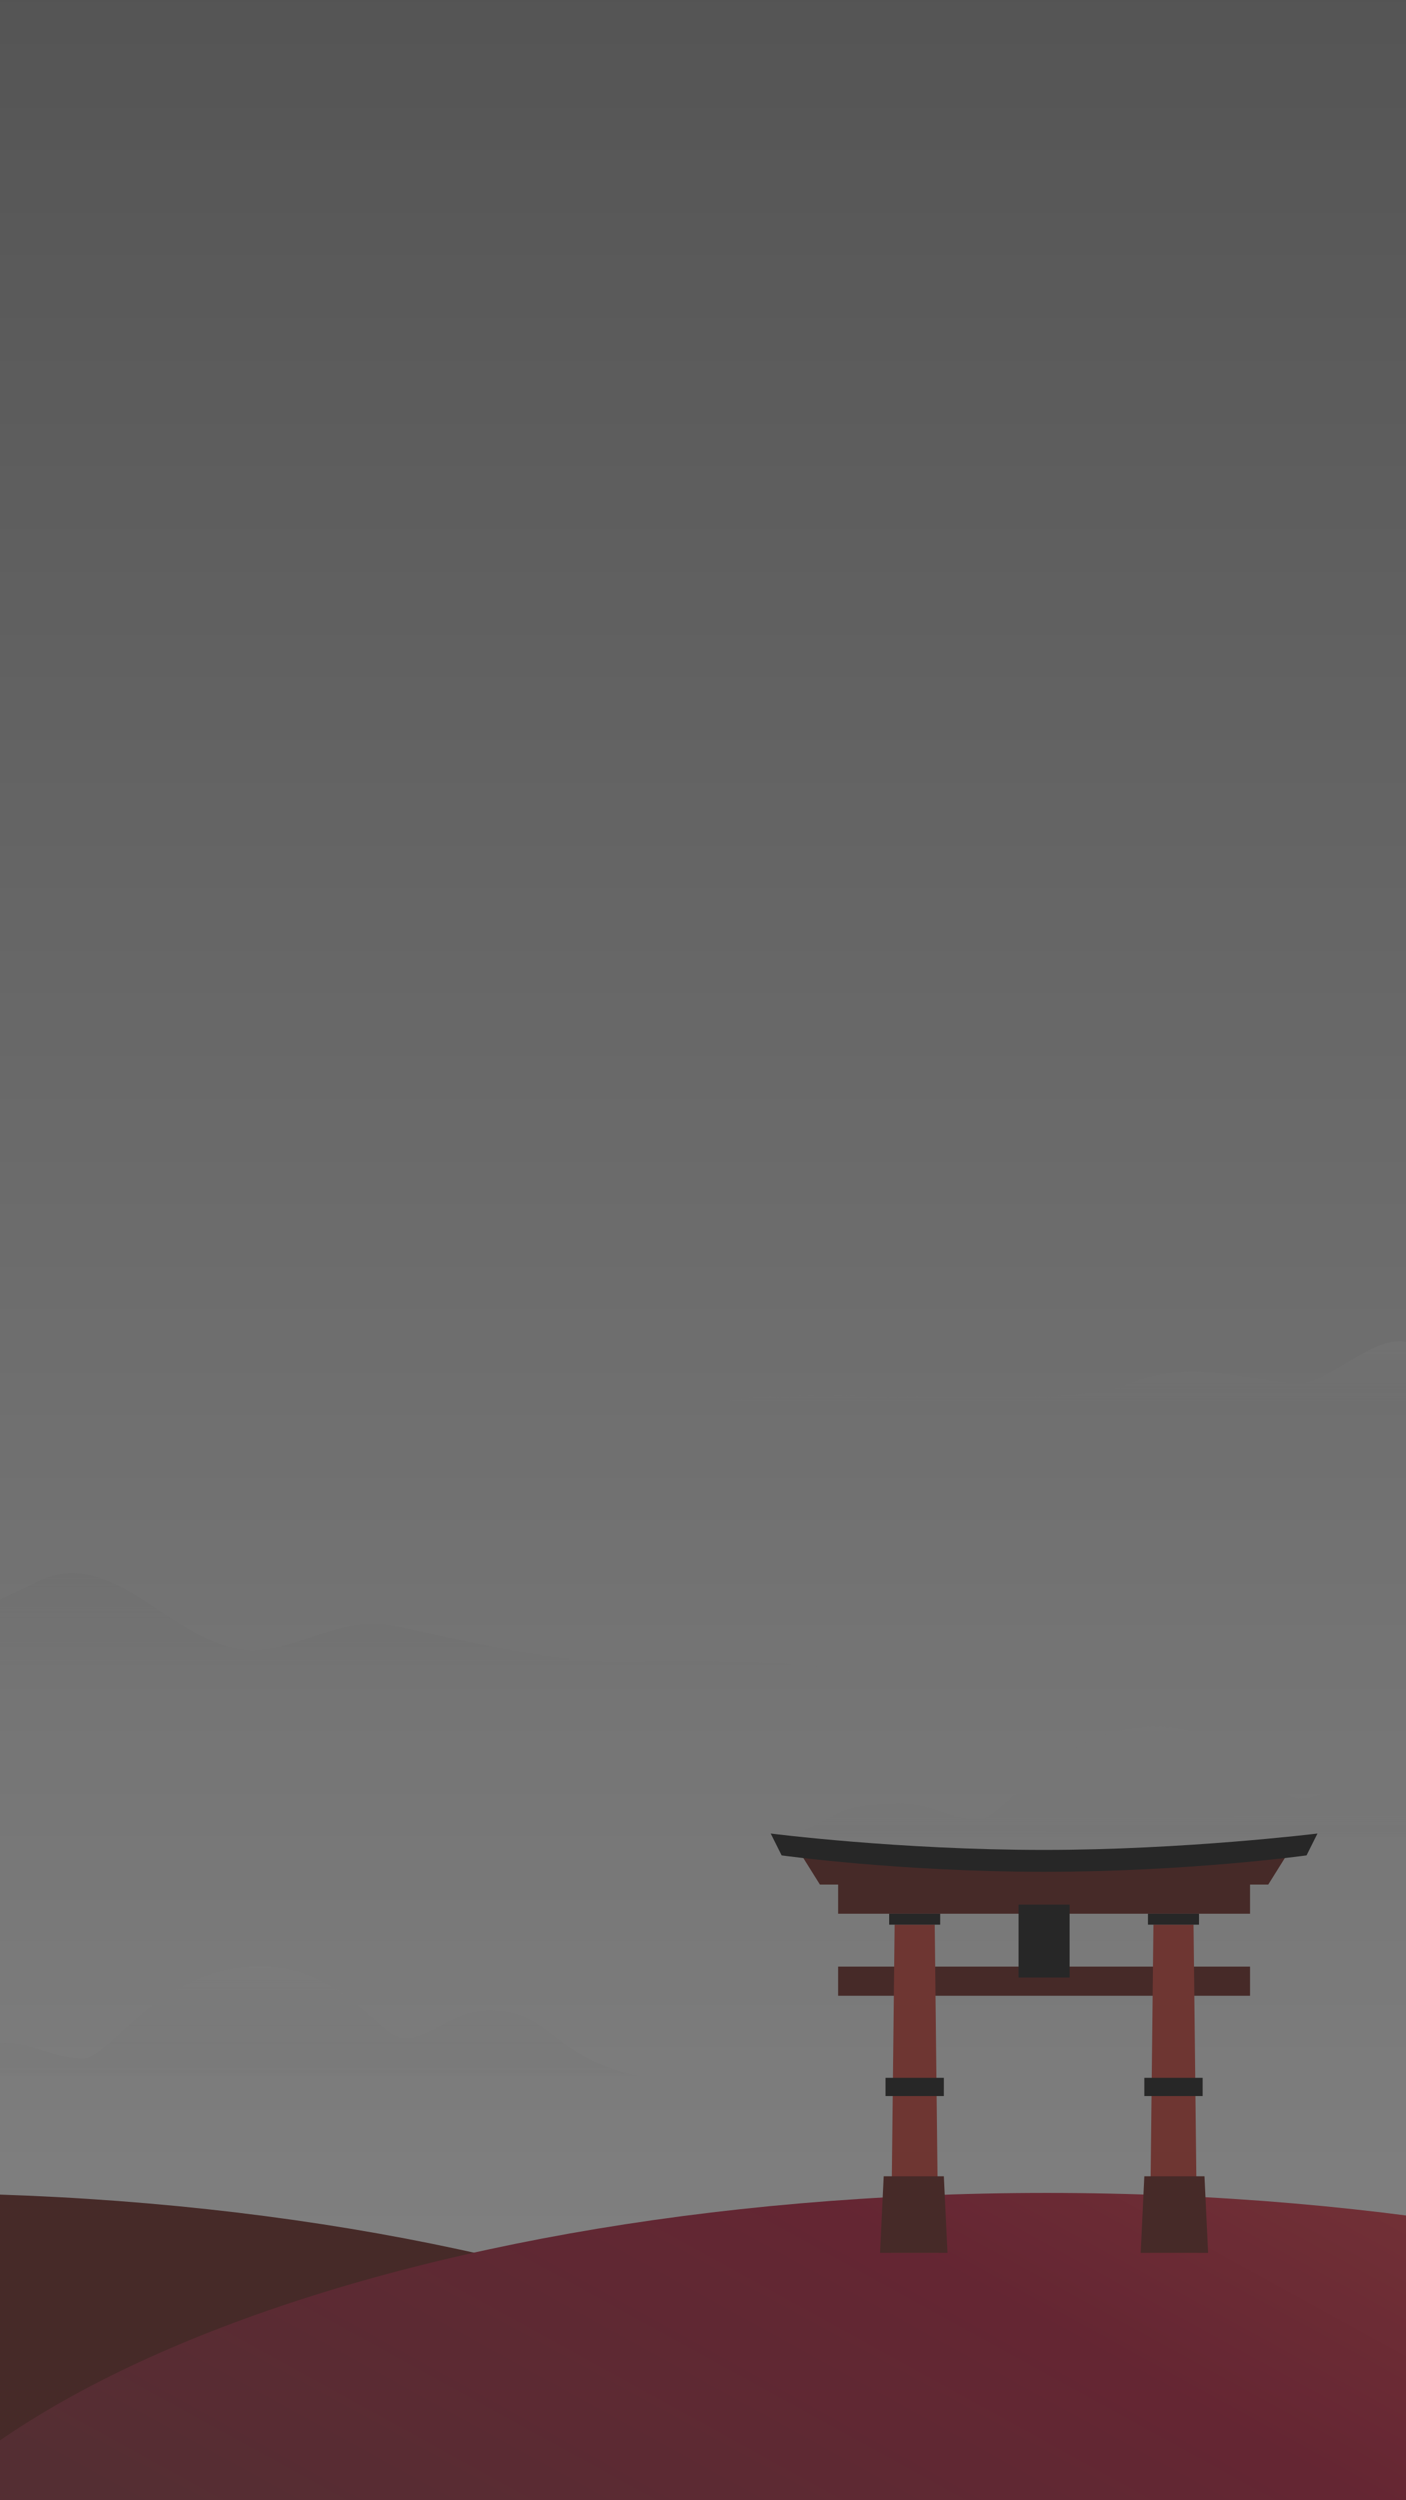 <svg width="540" height="960" viewBox="0 0 540 960" fill="none" xmlns="http://www.w3.org/2000/svg">
<rect x="0" y="0" width="540" height="960" fill="#808080" stroke="none"/>
<g clip-path="url(#clip0)">
<rect width="540" height="960" fill="url(#paint0_linear)"/>
<path d="M334 647C334 647 156.789 646.747 28.778 646.747C-21.857 646.747 -199 647 -199 647C-199 630.727 -72.014 652.612 13.403 607.719C43.327 591.99 65.154 631.086 94.833 633.532C110.328 634.812 129.313 622.141 146.083 623.432C154.767 624.099 207.168 638.588 238.903 638.022C301.542 636.899 334 639.929 334 647Z" fill="url(#paint1_linear)"/>
<path d="M531.514 679.898C518.479 680.028 508.631 690.864 499.242 690.699C489.852 690.535 475.672 663 444.126 663C404.969 663 386.473 698.368 375.96 698.368C364.082 698.368 357.502 692.442 345.865 692.442C315.344 692.442 320.844 701.847 298 705.162C346.951 705.162 511.572 705.162 589.892 705.162C555.443 698.368 556.202 679.654 531.514 679.898Z" fill="url(#paint2_linear)"/>
<path d="M187.514 771.898C174.479 772.028 164.631 782.864 155.242 782.699C145.852 782.535 131.672 755 100.126 755C60.969 755 42.473 790.368 31.96 790.368C20.082 790.368 13.502 784.442 1.865 784.442C-28.656 784.442 -23.156 793.847 -46 797.162C2.951 797.162 167.572 797.162 245.892 797.162C211.443 790.368 212.202 771.654 187.514 771.898Z" fill="url(#paint3_linear)"/>
<path d="M569.1 541.04C569.1 541.04 544.747 541.278 447.333 541.278C408.801 541.278 274 541.473 274 541.473C274 528.907 406.167 542.773 431.733 531.94C455.497 521.869 475.015 529.184 497.6 531.073C509.391 532.061 525.572 514.043 538.333 515.04C556.2 516.435 569.1 537.101 569.1 541.04Z" fill="url(#paint4_linear)"/>
<path d="M-38 1239C222.126 1239 433 1150.13 433 1040.5C433 930.871 222.126 842 -38 842C-298.126 842 -509 930.871 -509 1040.5C-509 1150.13 -298.126 1239 -38 1239Z" fill="#651E19"/>
<path d="M402 1239C662.126 1239 873 1150.13 873 1040.5C873 930.871 662.126 842 402 842C141.874 842 -69 930.871 -69 1040.5C-69 1150.13 141.874 1239 402 1239Z" fill="url(#paint5_linear)"/>
<path d="M480.1 723.6H321.9V734.8H480.1V723.6Z" fill="#651E19"/>
<path d="M480.1 755.1H321.9V766.3H480.1V755.1Z" fill="#651E19"/>
<path d="M487.1 723.6H314.9L307.9 712.4H494.1L487.1 723.6Z" fill="#651E19"/>
<path d="M501.8 712.4C501.8 712.4 456.3 718.7 401 718.7C345.7 718.7 300.2 712.4 300.2 712.4L296 704C296 704 345 710.3 401 710.3C454.9 710.3 506 704 506 704L501.8 712.4Z" fill="#161616"/>
<path d="M410.8 731.301H391.2V759.301H410.8V731.301Z" fill="#161616"/>
<path d="M360.4 865H342.2L343.6 739H359L360.4 865Z" fill="#C93C33"/>
<path d="M361.1 734.801H341.5V739.001H361.1V734.801Z" fill="#161616"/>
<path d="M362.5 797.801H340.1V804.801H362.5V797.801Z" fill="#161616"/>
<path d="M363.9 865.002H338L339.4 835.602H362.5L363.9 865.002Z" fill="#651E19"/>
<path d="M459.8 865H441.6L443 739H458.4L459.8 865Z" fill="#C93C33"/>
<path d="M461.9 797.801H439.5V804.801H461.9V797.801Z" fill="#161616"/>
<path d="M460.499 734.801H440.899V739.001H460.499V734.801Z" fill="#161616"/>
<path d="M464 865.002H438.1L439.5 835.602H462.6L464 865.002Z" fill="#651E19"/>
<rect opacity="0.6" width="540" height="960" fill="#323232"/>
</g>
<defs>
<linearGradient id="paint0_linear" x1="252.72" y1="-92.16" x2="252.72" y2="960" gradientUnits="userSpaceOnUse">
<stop stop-color="#7D7D7D"/>
<stop offset="1" stop-color="white"/>
</linearGradient>
<linearGradient id="paint1_linear" x1="68" y1="598" x2="68" y2="647" gradientUnits="userSpaceOnUse">
<stop stop-color="#CDCDCD"/>
<stop offset="1" stop-color="#CDCDCD" stop-opacity="0"/>
</linearGradient>
<linearGradient id="paint2_linear" x1="444" y1="725" x2="443.946" y2="551" gradientUnits="userSpaceOnUse">
<stop stop-color="#CDCDCD" stop-opacity="0"/>
<stop offset="1" stop-color="white"/>
</linearGradient>
<linearGradient id="paint3_linear" x1="100" y1="810" x2="100" y2="722" gradientUnits="userSpaceOnUse">
<stop stop-color="#CDCDCD" stop-opacity="0"/>
<stop offset="1" stop-color="white"/>
</linearGradient>
<linearGradient id="paint4_linear" x1="421.55" y1="479" x2="421.55" y2="541" gradientUnits="userSpaceOnUse">
<stop stop-color="white"/>
<stop offset="1" stop-color="#CDCDCD" stop-opacity="0"/>
</linearGradient>
<linearGradient id="paint5_linear" x1="112" y1="994" x2="281.665" y2="685.516" gradientUnits="userSpaceOnUse">
<stop stop-color="#882834"/>
<stop offset="0.651" stop-color="#B01434"/>
<stop offset="1" stop-color="#D7323E"/>
</linearGradient>
<clipPath id="clip0">
<rect width="540" height="960" fill="white"/>
</clipPath>
</defs>
</svg>
